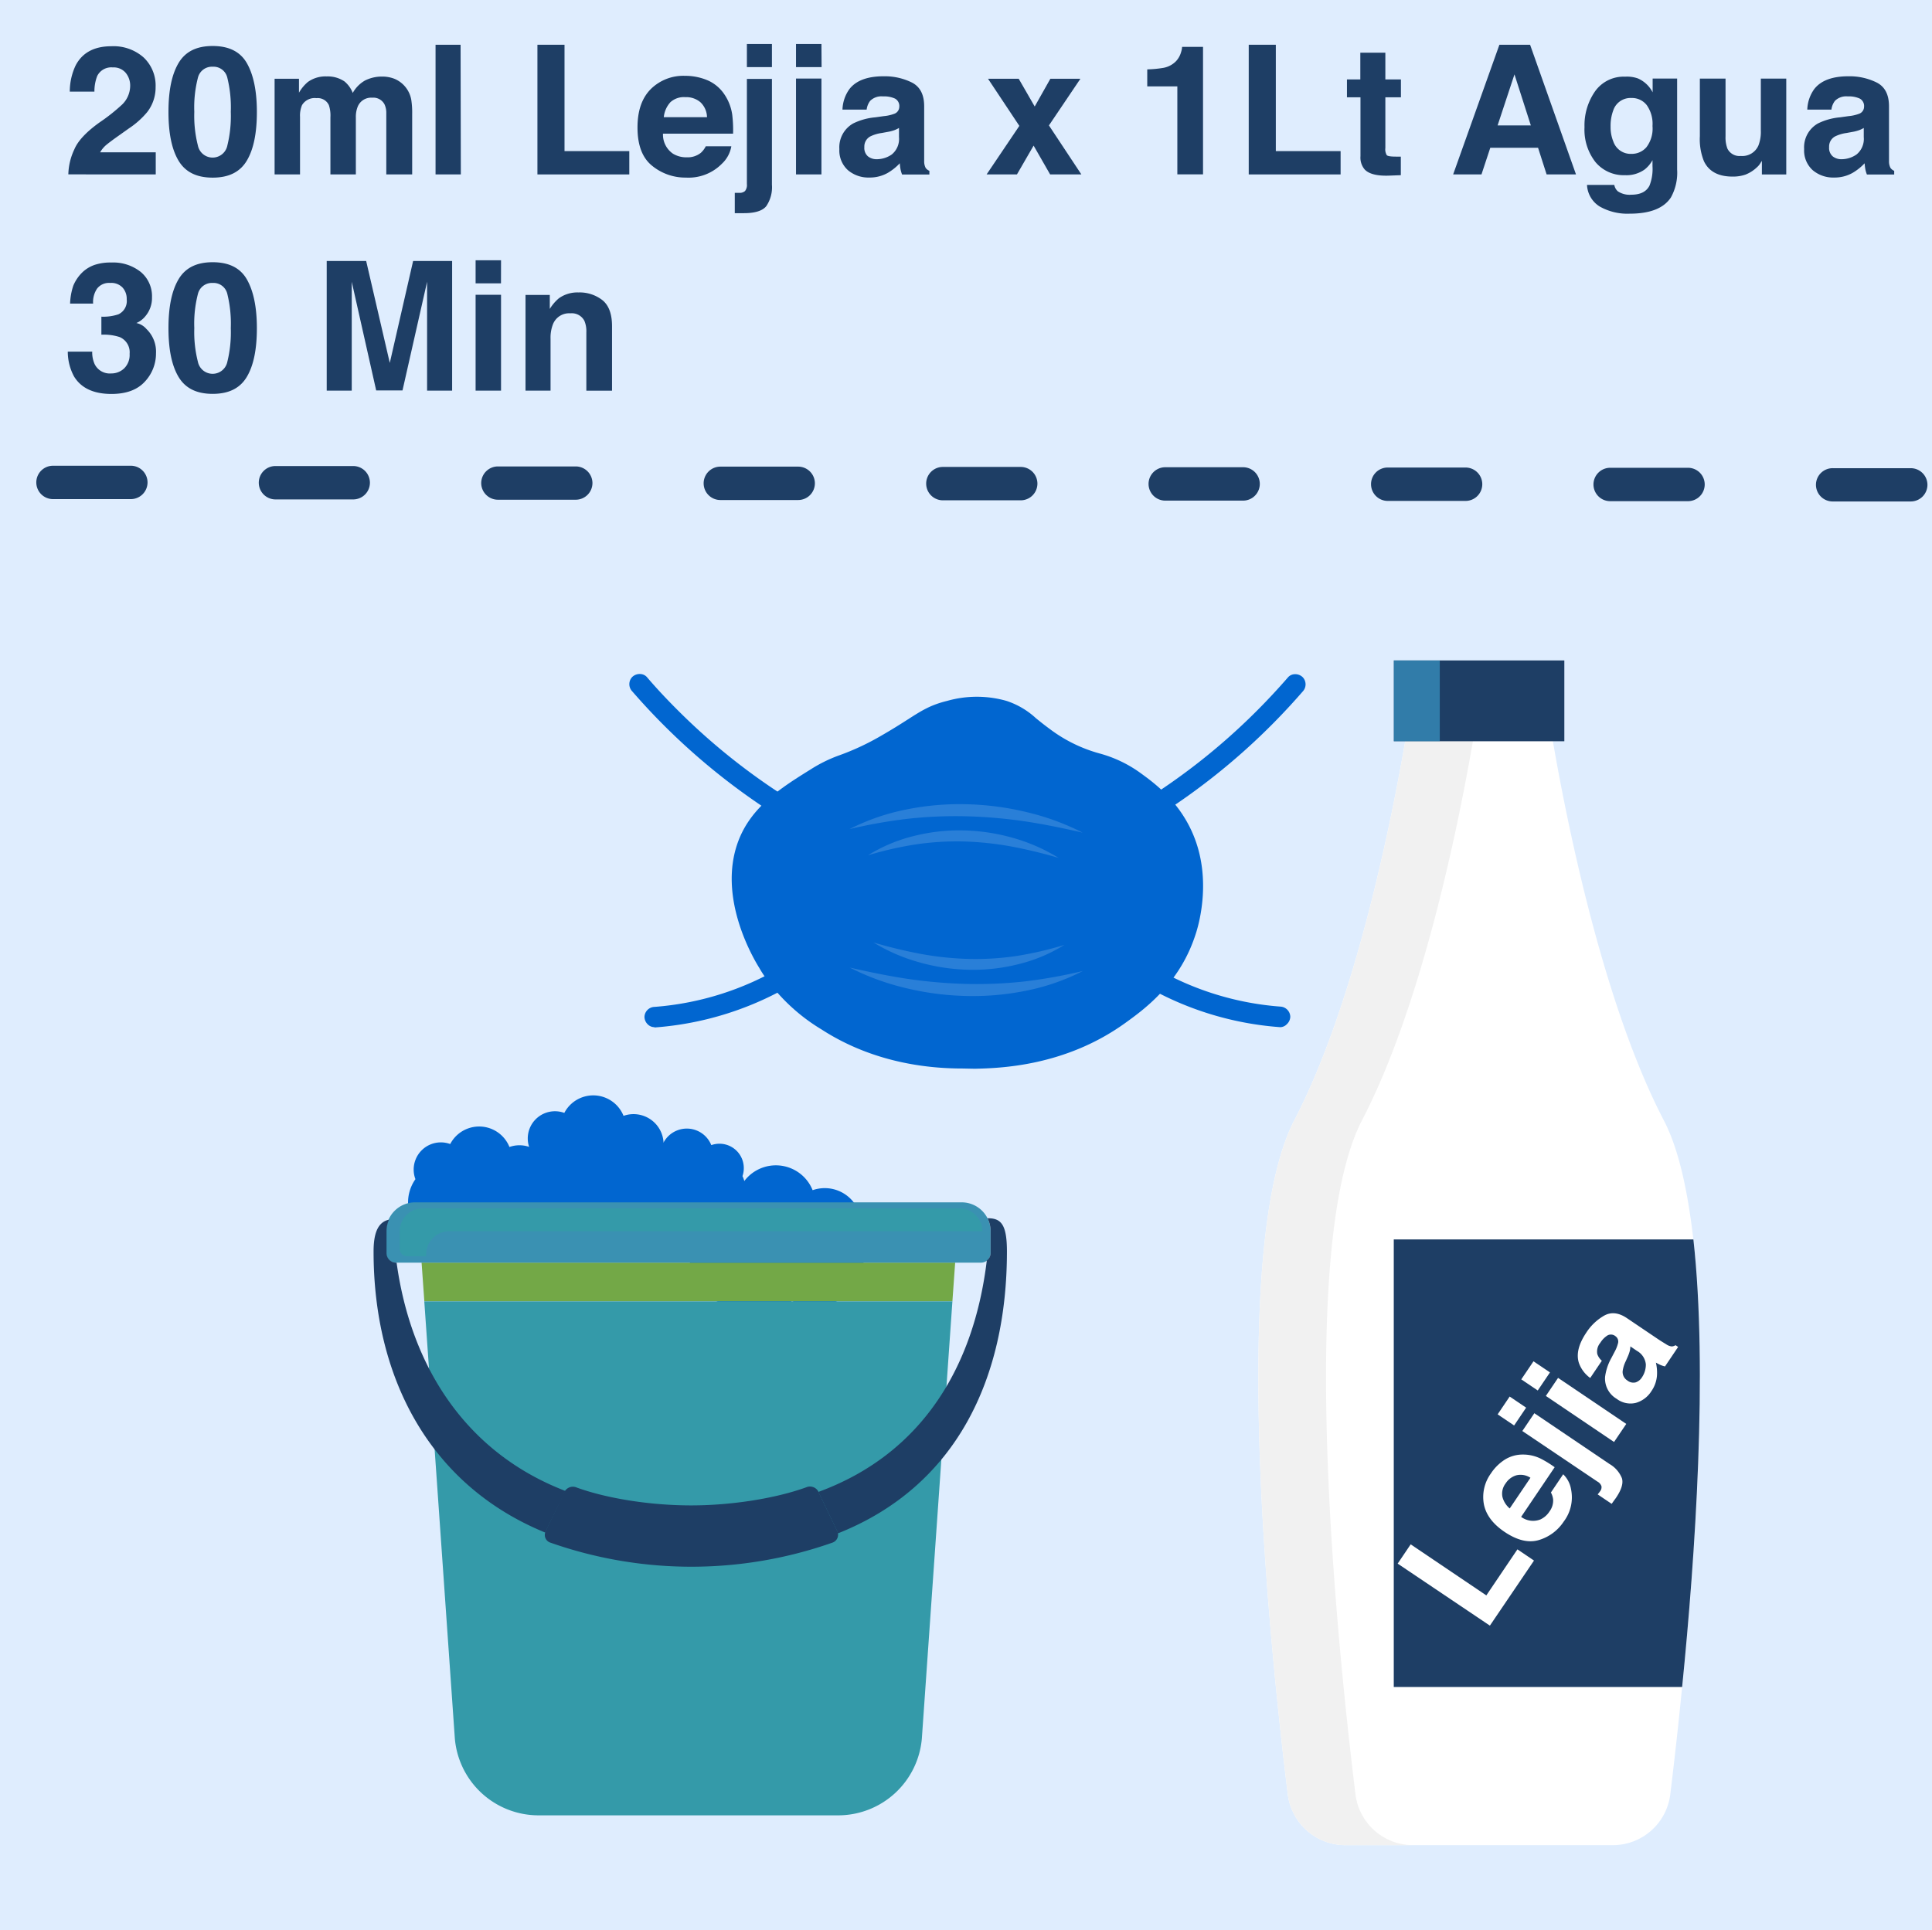 <svg xmlns="http://www.w3.org/2000/svg" viewBox="0 0 385.91 385.61"><defs><style>.cls-1{fill:#dfedfe;}.cls-2{fill:#0166d0;}.cls-3{opacity:0.18;}.cls-4{fill:#fff;}.cls-5{fill:#f1f1f1;}.cls-6{fill:#1e3e65;}.cls-7{fill:#44bbef;opacity:0.5;isolation:isolate;}.cls-8{fill:#73a847;}.cls-9{fill:#3a91b2;}.cls-10{fill:#349aa9;}</style></defs><g id="Capa_2" data-name="Capa 2"><g id="Layer_1" data-name="Layer 1"><rect class="cls-1" width="385.91" height="385.61"/><path class="cls-2" d="M160.53,161.88a127.85,127.85,0,0,1-25.31-19.58q-3.27-3.27-6.3-6.77a1.74,1.74,0,0,0-2.43,0,1.76,1.76,0,0,0,0,2.43A131,131,0,0,0,151,159.87q3.81,2.63,7.79,5a1.72,1.72,0,0,0,1.74-3Z"/><path class="cls-2" d="M159.67,165.43a2,2,0,0,1-1-.3c-2.69-1.59-5.32-3.27-7.81-5a131.22,131.22,0,0,1-24.57-22,2.07,2.07,0,0,1,0-2.88,2.16,2.16,0,0,1,1.57-.59,1.88,1.88,0,0,1,1.35.61c2,2.35,4.15,4.62,6.29,6.75a127.21,127.21,0,0,0,25.24,19.53h0a1.87,1.87,0,0,1,1,1.69,2.28,2.28,0,0,1-1.12,1.9A2,2,0,0,1,159.67,165.43Zm-31.91-30.07a1.46,1.46,0,0,0-1,.4,1.43,1.43,0,0,0,0,2,130.94,130.94,0,0,0,24.45,21.86c2.48,1.71,5.1,3.38,7.77,5a1.23,1.23,0,0,0,1.27,0,1.59,1.59,0,0,0,.78-1.32,1.25,1.25,0,0,0-.66-1.11h0A127.62,127.62,0,0,1,135,142.53c-2.14-2.14-4.27-4.42-6.32-6.78a1.17,1.17,0,0,0-.86-.38Z"/><path class="cls-2" d="M156.68,193.21a58.82,58.82,0,0,1-25.89,8.24,1.77,1.77,0,0,0-1.72,1.72,1.74,1.74,0,0,0,1.72,1.72,62.49,62.49,0,0,0,27.63-8.71c1.88-1.15.16-4.11-1.74-3Z"/><path class="cls-2" d="M130.69,205.22a1.86,1.86,0,0,1-1.26-.52,2.13,2.13,0,0,1-.7-1.53,2.07,2.07,0,0,1,2-2,58.67,58.67,0,0,0,25.75-8.19h0a1.93,1.93,0,0,1,2.73.72,2,2,0,0,1-.66,2.82,63.23,63.23,0,0,1-27.78,8.76Zm26.17-11.72a59.3,59.3,0,0,1-26,8.29,1.42,1.42,0,0,0-1.4,1.38,1.45,1.45,0,0,0,.48,1,1.14,1.14,0,0,0,.87.34,62.44,62.44,0,0,0,27.48-8.66,1.32,1.32,0,0,0,.43-1.89,1.26,1.26,0,0,0-1.82-.5Z"/><path class="cls-2" d="M226,161.88a127.85,127.85,0,0,0,25.31-19.58q3.27-3.27,6.3-6.77a1.74,1.74,0,0,1,2.43,0,1.76,1.76,0,0,1,0,2.43,131,131,0,0,1-24.51,21.91q-3.81,2.63-7.79,5a1.72,1.72,0,0,1-1.74-3Z"/><path class="cls-2" d="M226.84,165.42a2,2,0,0,1-1.72-1,2,2,0,0,1,.68-2.79h0A127.21,127.21,0,0,0,251,142.06c2.13-2.13,4.25-4.4,6.29-6.75a1.86,1.86,0,0,1,1.34-.61,2.12,2.12,0,0,1,1.57.59,2.07,2.07,0,0,1,0,2.88,131.22,131.22,0,0,1-24.57,22c-2.5,1.72-5.13,3.4-7.81,5A2.13,2.13,0,0,1,226.84,165.42Zm-.7-3.25a1.3,1.3,0,0,0-.44,1.87,1.28,1.28,0,0,0,1.83.51c2.67-1.58,5.29-3.25,7.77-5a130.59,130.59,0,0,0,24.45-21.86,1.43,1.43,0,0,0,0-2,1.5,1.5,0,0,0-1.07-.4,1.17,1.17,0,0,0-.86.38c-2,2.36-4.18,4.64-6.32,6.78a127.93,127.93,0,0,1-25.38,19.65Z"/><path class="cls-2" d="M229.82,193.21a58.82,58.82,0,0,0,25.89,8.24,1.77,1.77,0,0,1,1.72,1.72,1.74,1.74,0,0,1-1.72,1.72,62.49,62.49,0,0,1-27.63-8.71c-1.88-1.15-.16-4.11,1.74-3Z"/><path class="cls-2" d="M255.81,205.22h-.12a63.06,63.06,0,0,1-27.77-8.76,1.9,1.9,0,0,1-1-1.71,2.28,2.28,0,0,1,1.13-1.9,1.86,1.86,0,0,1,1.93.07h0a58.54,58.54,0,0,0,25.75,8.19,2.09,2.09,0,0,1,2,2,2.11,2.11,0,0,1-.7,1.53A1.85,1.85,0,0,1,255.81,205.22ZM229,193.29a1.2,1.2,0,0,0-.57.15,1.58,1.58,0,0,0-.78,1.32,1.21,1.21,0,0,0,.66,1.12,62.44,62.44,0,0,0,27.48,8.66,1.11,1.11,0,0,0,.87-.34,1.47,1.47,0,0,0,.48-1,1.43,1.43,0,0,0-1.4-1.38,59.13,59.13,0,0,1-26-8.29A1.37,1.37,0,0,0,229,193.29Z"/><path class="cls-2" d="M194.63,213.1c-5.18.13-18,.27-30.35-7.72A37.16,37.16,0,0,1,153,194.83c-.22-.32-.59-.86-1-1.57-.83-1.33-8.4-13.62-4.22-25,2.55-6.93,8.43-10.58,14.39-14.29,5.39-3.35,5.87-2.11,14-6.77,6.77-3.87,8.19-5.73,13.12-7a21.21,21.21,0,0,1,11.58,0c3.69,1.16,4.84,2.87,8.62,5.6,8.41,6.08,11.19,3.75,18.29,8.92,2.57,1.86,7.87,5.72,10.54,12.8,3.13,8.32.89,16.45.28,18.42-.24.78-.47,1.4-.62,1.82-3.23,8.65-9.48,13.3-13.38,16.12C212.79,212.48,200.27,213,194.63,213.1Z"/><path class="cls-2" d="M192.29,213.48c-5.8,0-17.28-.74-28.2-7.81A37.26,37.26,0,0,1,152.68,195c-.23-.34-.59-.87-1-1.59-1.42-2.28-8.33-14.19-4.25-25.25,2.59-7,8.66-10.81,14.53-14.46a28.31,28.31,0,0,1,5.79-2.83A50.17,50.17,0,0,0,176,147c2.21-1.27,3.82-2.29,5.24-3.2,2.87-1.84,4.61-2.95,8-3.78a21.68,21.68,0,0,1,11.76,0,16,16,0,0,1,5.93,3.48c.79.64,1.68,1.36,2.79,2.17a29.43,29.43,0,0,0,9.85,4.85,25.1,25.1,0,0,1,8.44,4.07c2.58,1.88,7.95,5.78,10.66,13,3.09,8.19,1,16.33.29,18.63-.24.77-.46,1.39-.63,1.84-3.33,8.93-9.94,13.71-13.5,16.28-12.09,8.75-25.17,9.07-30.1,9.19h0Z"/><g class="cls-3"><path class="cls-1" d="M169.69,165.65A43.35,43.35,0,0,1,181,161.74a53.39,53.39,0,0,1,12-1.06,56.57,56.57,0,0,1,12,1.56,49.72,49.72,0,0,1,11.27,4.12c-3.89-.89-7.75-1.69-11.63-2.27a97.4,97.4,0,0,0-11.66-1,87.79,87.79,0,0,0-11.68.5A101.1,101.1,0,0,0,169.69,165.65Z"/></g><g class="cls-3"><path class="cls-1" d="M173.38,170.88a31.32,31.32,0,0,1,9.15-3.85,37.07,37.07,0,0,1,9.95-1.12,39.26,39.26,0,0,1,9.89,1.5,35.8,35.8,0,0,1,9.1,4,96.86,96.86,0,0,0-9.49-2.29,62.85,62.85,0,0,0-9.56-1,55.81,55.81,0,0,0-9.57.6A71.06,71.06,0,0,0,173.38,170.88Z"/></g><g class="cls-3"><path class="cls-1" d="M216.3,194A43.35,43.35,0,0,1,205,197.93a53.39,53.39,0,0,1-12,1.06,56.57,56.57,0,0,1-12-1.56,49.72,49.72,0,0,1-11.27-4.12c3.89.89,7.75,1.69,11.63,2.27a97.4,97.4,0,0,0,11.66,1,87.79,87.79,0,0,0,11.68-.5A102.91,102.91,0,0,0,216.3,194Z"/></g><g class="cls-3"><path class="cls-1" d="M212.61,188.78a31.32,31.32,0,0,1-9.15,3.85,37.07,37.07,0,0,1-10,1.12,39.26,39.26,0,0,1-9.89-1.5,35.8,35.8,0,0,1-9.1-3.95,96.86,96.86,0,0,0,9.49,2.29,62.85,62.85,0,0,0,9.56,1,55.81,55.81,0,0,0,9.57-.6A69.19,69.19,0,0,0,212.61,188.78Z"/></g><path class="cls-4" d="M336,337.05c-.84,8.56-1.7,16-2.37,21.45a11.56,11.56,0,0,1-11.5,10.15H268.74a11.59,11.59,0,0,1-11.51-10.17c-3.51-28.59-11.92-109.22,1.32-134.68,16.2-31.17,23.67-85.29,23.67-85.29h26.43s7.47,54.12,23.67,85.29c2.95,5.62,4.79,14,5.92,23.83C341.15,273.83,338.63,310.86,336,337.05Z"/><path class="cls-5" d="M270.75,358.48c-3.51-28.59-11.92-109.22,1.32-134.68,16.2-31.17,23.67-85.3,23.67-85.3H282.22s-7.47,54.12-23.67,85.3c-13.24,25.46-4.84,106.09-1.32,134.68a11.58,11.58,0,0,0,11.51,10.17h13.52A11.58,11.58,0,0,1,270.75,358.48Z"/><path class="cls-6" d="M336,337.05H278.4V247.63h59.85C341.15,273.83,338.63,310.86,336,337.05Z"/><rect class="cls-6" x="278.41" y="131.95" width="34.06" height="16.15"/><rect class="cls-7" x="278.41" y="131.95" width="9.18" height="16.15"/><path class="cls-4" d="M279.18,312.4l2.6-3.85,15.11,10.2,6.21-9.2,3.31,2.24-8.81,13Z"/><path class="cls-4" d="M300.61,291.61a6.72,6.72,0,0,1,3.6-1,8,8,0,0,1,3.55.82,21.38,21.38,0,0,1,2.78,1.71l-6.7,9.92a4,4,0,0,0,3.84.52,4.33,4.33,0,0,0,1.84-1.62,3.64,3.64,0,0,0,.71-2.4,3.82,3.82,0,0,0-.44-1.37l2.45-3.64a5.38,5.38,0,0,1,1.57,3,8,8,0,0,1-1.47,6.46,9,9,0,0,1-4.92,3.67q-3.07.94-6.86-1.6-3.54-2.38-4.16-5.54a8,8,0,0,1,1.4-6.15A9.36,9.36,0,0,1,300.61,291.61Zm-.52,7.4a4.49,4.49,0,0,0,1.47,2.37l4.14-6.13a3.58,3.58,0,0,0-2.79-.5,3.8,3.8,0,0,0-2.16,1.62A3.36,3.36,0,0,0,300.09,299Z"/><path class="cls-4" d="M319.13,298.57l.32-.4.16-.22a1.32,1.32,0,0,0,.28-1,1.67,1.67,0,0,0-.81-.94l-15-10.1,2.4-3.56,15,10.14a5.76,5.76,0,0,1,2.5,2.87c.29,1-.1,2.27-1.16,3.85-.07.11-.19.27-.34.47l-.56.78Zm-14.29-17.33-2.4,3.56-3.29-2.22,2.4-3.56Z"/><path class="cls-4" d="M309.6,274.2l-2.44,3.61-3.29-2.22,2.44-3.61Zm-.82,4.7,2.44-3.61,13.62,9.2-2.44,3.61Z"/><path class="cls-4" d="M322.53,270.05a7.12,7.12,0,0,0,.65-1.63,1.3,1.3,0,0,0-.49-1.45,1.43,1.43,0,0,0-1.55-.19,4.53,4.53,0,0,0-1.49,1.51,2.71,2.71,0,0,0-.6,2.23,3.14,3.14,0,0,0,.91,1.35l-2.32,3.44a6.29,6.29,0,0,1-2.26-3c-.56-1.76-.06-3.78,1.49-6.08a10.37,10.37,0,0,1,3.58-3.39q2.07-1.14,4.53.52l6.25,4.22c.43.29,1,.64,1.59,1a2.44,2.44,0,0,0,1.09.43,1.52,1.52,0,0,0,.77-.25l.52.35L332.58,273a5.08,5.08,0,0,1-.93-.3,8.51,8.51,0,0,1-.89-.46,8.87,8.87,0,0,1,.21,2.63,6.28,6.28,0,0,1-1.1,3.06,5.44,5.44,0,0,1-3.13,2.36,4.55,4.55,0,0,1-3.81-.81,4.69,4.69,0,0,1-2.32-4.41,10.49,10.49,0,0,1,1.25-3.74Zm3.13-1.05a4.54,4.54,0,0,1-.12.92,7.12,7.12,0,0,1-.4,1.12l-.4.91a6.4,6.4,0,0,0-.62,2,2,2,0,0,0,.94,1.86,1.9,1.9,0,0,0,1.66.38,2.37,2.37,0,0,0,1.25-1,4.53,4.53,0,0,0,.78-2.61,3.46,3.46,0,0,0-1.77-2.68Z"/><path class="cls-2" d="M172.05,244.69a7.31,7.31,0,0,0-7.31-7.31,7.45,7.45,0,0,0-2.42.41,7.91,7.91,0,0,0-14.35-.72,6.6,6.6,0,0,0-8.86,6.19,6.68,6.68,0,0,0,.42,2.33A9.82,9.82,0,0,0,146.64,261a6.43,6.43,0,0,0,11.51-1.09,9.82,9.82,0,0,0,13.48-12.84A6.75,6.75,0,0,0,172.05,244.69Z"/><path class="cls-2" d="M109.76,234.84a6,6,0,0,0-8-5.68,6.52,6.52,0,0,0-11.83-.59,5.49,5.49,0,0,0-1.87-.33,5.43,5.43,0,0,0-5.43,5.43,5.32,5.32,0,0,0,.35,1.92,8.09,8.09,0,0,0,5.86,12.71,5.3,5.3,0,0,0,9.49-.9,8,8,0,0,0,3.78.93,8.1,8.1,0,0,0,8.1-8.1,8,8,0,0,0-.76-3.42A6.08,6.08,0,0,0,109.76,234.84Z"/><path class="cls-2" d="M132.55,228.62a6,6,0,0,0-8-5.68,6.52,6.52,0,0,0-11.83-.59,5.49,5.49,0,0,0-1.87-.33,5.43,5.43,0,0,0-5.43,5.43,5.32,5.32,0,0,0,.35,1.92,8.09,8.09,0,0,0,5.86,12.71,5.3,5.3,0,0,0,9.49-.9,8,8,0,0,0,3.78.93A8.1,8.1,0,0,0,133,234a8,8,0,0,0-.76-3.42A6,6,0,0,0,132.55,228.62Z"/><path class="cls-2" d="M148.57,233.38a4.86,4.86,0,0,0-6.49-4.59,5.27,5.27,0,0,0-9.56-.48,4.39,4.39,0,0,0-5.91,4.13,4.4,4.4,0,0,0,.28,1.55,6.55,6.55,0,0,0,4.74,10.28,4.29,4.29,0,0,0,7.68-.73,6.55,6.55,0,0,0,9-8.56A4.93,4.93,0,0,0,148.57,233.38Z"/><polygon class="cls-8" points="190.79 252.26 190.24 260 84.76 260 84.21 252.26 190.79 252.26"/><path class="cls-9" d="M197.87,246v4.34a1.92,1.92,0,0,1-1.93,1.93H79.06a1.92,1.92,0,0,1-1.93-1.93V246a5.78,5.78,0,0,1,5.78-5.78H192.08A5.78,5.78,0,0,1,197.87,246Z"/><path class="cls-10" d="M85.13,250.61A4.58,4.58,0,0,1,89.71,246H196.24a4.59,4.59,0,0,0-4.58-4.57H84.41A4.58,4.58,0,0,0,79.83,246v3.44A1.52,1.52,0,0,0,81.36,251h3.77Z"/><path class="cls-10" d="M190.24,260l-6.1,87.3a16.78,16.78,0,0,1-16.5,15.39H107.36A16.78,16.78,0,0,1,90.85,347.3L84.75,260Z"/><path class="cls-6" d="M167.38,306.35a1.67,1.67,0,0,1-1.14,1.87,84.86,84.86,0,0,1-56.27,0,1.61,1.61,0,0,1-1.08-2l0-.12,3.93-8.17s0,0,0,0a1.9,1.9,0,0,1,2.4-.72c6,2.17,14.64,3.56,22.83,3.56S155,299.34,161,297.17a1.91,1.91,0,0,1,2.42.75l.09.2,3.84,8A2,2,0,0,1,167.38,306.35Z"/><path class="cls-6" d="M108.94,306.09l0,.12,0,0c-23.25-9.5-34.32-31.06-34.32-56.15,0-3.42.73-5.88,3.09-6.38a5.53,5.53,0,0,0-.5,2.32v4.34a1.92,1.92,0,0,0,1.93,1.93h.08c2.87,20.85,13.89,38,33.74,45.62,0,0,0,0,0,0Z"/><path class="cls-6" d="M201.13,250.05c0,25.21-10,46.87-33.74,56.3a2.14,2.14,0,0,0-.09-.27l-3.84-8c20.71-7.58,31.09-25,33.65-46.25a1.88,1.88,0,0,0,.76-1.54V246a5.7,5.7,0,0,0-.62-2.6l.05,0C200,243.38,201.13,244.7,201.13,250.05Z"/><path class="cls-6" d="M96.12,96.5h0a3.34,3.34,0,0,0,3.33,3.34l15.55,0a3.34,3.34,0,0,0,3.34-3.33h0A3.34,3.34,0,0,0,115,93.19l-15.55,0A3.34,3.34,0,0,0,96.12,96.5Z"/><path class="cls-6" d="M51.69,96.44h0A3.34,3.34,0,0,0,55,99.78l15.55,0a3.34,3.34,0,0,0,3.34-3.33h0a3.34,3.34,0,0,0-3.33-3.34L55,93.11A3.33,3.33,0,0,0,51.69,96.44Z"/><path class="cls-6" d="M185,96.62h0a3.34,3.34,0,0,0,3.33,3.34l15.55,0a3.34,3.34,0,0,0,3.34-3.33h0a3.34,3.34,0,0,0-3.33-3.34l-15.55,0A3.33,3.33,0,0,0,185,96.62Z"/><path class="cls-6" d="M7.25,96.38h0a3.34,3.34,0,0,0,3.33,3.34l15.55,0a3.34,3.34,0,0,0,3.34-3.33h0a3.34,3.34,0,0,0-3.33-3.34l-15.55,0A3.34,3.34,0,0,0,7.25,96.38Z"/><path class="cls-6" d="M140.55,96.56h0a3.34,3.34,0,0,0,3.33,3.34l15.55,0a3.34,3.34,0,0,0,3.34-3.33h0a3.34,3.34,0,0,0-3.33-3.34l-15.55,0A3.34,3.34,0,0,0,140.55,96.56Z"/><path class="cls-6" d="M362.73,96.85h0a3.34,3.34,0,0,0,3.33,3.34l15.55,0A3.34,3.34,0,0,0,385,96.88h0a3.34,3.34,0,0,0-3.33-3.34l-15.55,0A3.33,3.33,0,0,0,362.73,96.85Z"/><path class="cls-6" d="M318.29,96.79h0a3.34,3.34,0,0,0,3.33,3.34l15.55,0a3.34,3.34,0,0,0,3.34-3.33h0a3.34,3.34,0,0,0-3.33-3.34l-15.55,0A3.34,3.34,0,0,0,318.29,96.79Z"/><path class="cls-6" d="M229.42,96.68h0a3.34,3.34,0,0,0,3.33,3.34l15.55,0a3.34,3.34,0,0,0,3.34-3.33h0a3.34,3.34,0,0,0-3.33-3.34l-15.55,0A3.34,3.34,0,0,0,229.42,96.68Z"/><path class="cls-6" d="M273.86,96.74h0a3.34,3.34,0,0,0,3.33,3.34l15.55,0a3.34,3.34,0,0,0,3.34-3.33h0a3.34,3.34,0,0,0-3.33-3.34l-15.55,0A3.32,3.32,0,0,0,273.86,96.74Z"/><path class="cls-6" d="M14.85,29.84q1.07-2.55,5.06-5.4a37.22,37.22,0,0,0,4.48-3.55A5.25,5.25,0,0,0,26,17.23a4,4,0,0,0-.9-2.69,3.14,3.14,0,0,0-2.57-1.07,3.13,3.13,0,0,0-3.11,1.71,8.44,8.44,0,0,0-.56,3.13H13.94a12.21,12.21,0,0,1,1.18-5.26c1.34-2.54,3.71-3.81,7.13-3.81a9.06,9.06,0,0,1,6.44,2.24,7.72,7.72,0,0,1,2.39,5.93,8,8,0,0,1-1.69,5,16.83,16.83,0,0,1-3.65,3.25l-2,1.42c-1.26.89-2.12,1.54-2.58,1.93A5.61,5.61,0,0,0,20,30.43H31.11v4.41H13.65A12.31,12.31,0,0,1,14.85,29.84Z"/><path class="cls-6" d="M49.31,12.62c1.31,2.29,2,5.53,2,9.74s-.65,7.45-2,9.72-3.58,3.41-6.83,3.41S37,34.35,35.65,32.08s-2-5.51-2-9.72.65-7.45,2-9.74,3.58-3.43,6.83-3.43S48,10.33,49.31,12.62ZM39.53,29.08a3,3,0,0,0,5.88,0,24.58,24.58,0,0,0,.69-6.72,24.76,24.76,0,0,0-.69-6.82,2.83,2.83,0,0,0-2.93-2.21,2.88,2.88,0,0,0-2.95,2.21,23.73,23.73,0,0,0-.72,6.82A24,24,0,0,0,39.53,29.08Z"/><path class="cls-6" d="M78.83,15.76a5.6,5.6,0,0,1,3.32,4.18,16.6,16.6,0,0,1,.18,2.83l0,12.08H77.16V22.65a4,4,0,0,0-.35-1.79,2.51,2.51,0,0,0-2.46-1.34,2.89,2.89,0,0,0-2.87,1.72,5.41,5.41,0,0,0-.4,2.2V34.85H66V23.44A6.51,6.51,0,0,0,65.69,21a2.45,2.45,0,0,0-2.48-1.39A2.94,2.94,0,0,0,60.33,21a5.36,5.36,0,0,0-.4,2.36V34.85H54.85V15.73h4.87v2.79a8,8,0,0,1,1.76-2.13,6,6,0,0,1,3.78-1.12,5.94,5.94,0,0,1,3.55,1,5.6,5.6,0,0,1,1.65,2.3,6.46,6.46,0,0,1,2.44-2.48,7.43,7.43,0,0,1,3.45-.79A6.6,6.6,0,0,1,78.83,15.76Z"/><path class="cls-6" d="M92.05,34.85H87V8.94h5Z"/><path class="cls-6" d="M107.35,8.94h5.41V30.19H125.7v4.66H107.35Z"/><path class="cls-6" d="M141.42,16.08a7.77,7.77,0,0,1,3.31,2.83,9.6,9.6,0,0,1,1.53,4,25.62,25.62,0,0,1,.17,3.8h-14a4.61,4.61,0,0,0,2,4,5.09,5.09,0,0,0,2.76.72,4.21,4.21,0,0,0,2.78-.88,4.3,4.3,0,0,0,1-1.32h5.11a6.17,6.17,0,0,1-1.86,3.46,9.33,9.33,0,0,1-7.21,2.79,10.46,10.46,0,0,1-6.75-2.36q-2.93-2.35-2.92-7.67c0-3.32.88-5.86,2.64-7.64a9.24,9.24,0,0,1,6.85-2.66A11.43,11.43,0,0,1,141.42,16.08Zm-7.5,4.33a5.18,5.18,0,0,0-1.33,3h8.63a4.21,4.21,0,0,0-1.33-3,4.38,4.38,0,0,0-3-1A4,4,0,0,0,133.92,20.41Z"/><path class="cls-6" d="M146.77,38.53l.6,0h.32a1.59,1.59,0,0,0,1.12-.36,1.91,1.91,0,0,0,.38-1.4v-21h5V36.91a6.7,6.7,0,0,1-1.14,4.29c-.76.93-2.26,1.39-4.48,1.39l-.68,0-1.12,0v-4Zm7.42-25.12h-5V8.79h5Z"/><path class="cls-6" d="M164.11,13.41H159V8.79h5.08ZM159,15.69h5.08V34.85H159Z"/><path class="cls-6" d="M176.55,23.2a7.86,7.86,0,0,0,2-.44,1.5,1.5,0,0,0,1.08-1.42,1.69,1.69,0,0,0-.83-1.63,5.2,5.2,0,0,0-2.43-.45,3.19,3.19,0,0,0-2.55.88,3.59,3.59,0,0,0-.71,1.76h-4.83a7.39,7.39,0,0,1,1.41-4.13q2-2.54,6.85-2.53a12.2,12.2,0,0,1,5.61,1.25q2.44,1.25,2.45,4.71V30c0,.61,0,1.35,0,2.21a2.79,2.79,0,0,0,.3,1.34,1.76,1.76,0,0,0,.74.58v.74h-5.45a6,6,0,0,1-.32-1.09,11.19,11.19,0,0,1-.14-1.16,10.67,10.67,0,0,1-2.4,1.92,7.27,7.27,0,0,1-3.68.93A6.32,6.32,0,0,1,169.37,34a5.3,5.3,0,0,1-1.71-4.21,5.47,5.47,0,0,1,2.75-5.12,12.41,12.41,0,0,1,4.43-1.23Zm3.06,2.34a5.14,5.14,0,0,1-1,.48,8,8,0,0,1-1.34.34l-1.14.21a7.45,7.45,0,0,0-2.3.69,2.29,2.29,0,0,0-1.18,2.13,2.21,2.21,0,0,0,.72,1.85,2.75,2.75,0,0,0,1.76.57,5.25,5.25,0,0,0,3-.95,4,4,0,0,0,1.44-3.46V25.54Z"/><path class="cls-6" d="M197.07,34.85l6.54-9.7-6.26-9.42h6.13l3.2,5.55,3.13-5.55h6l-6.29,9.33L216,34.85h-6.24l-3.3-5.76-3.33,5.76Z"/><path class="cls-6" d="M229.16,17.27V13.86a21.89,21.89,0,0,0,3.31-.32,4.68,4.68,0,0,0,2.46-1.34,4.44,4.44,0,0,0,1-1.83,4.15,4.15,0,0,0,.19-1h4.18V34.84h-5.13V17.26h-6Z"/><path class="cls-6" d="M249.43,8.94h5.41V30.19h12.94v4.66H249.43Z"/><path class="cls-6" d="M269.05,19.44V15.87h2.67V10.53h5v5.34h3.11v3.57h-3.11V29.56A2.28,2.28,0,0,0,277,31c.2.2.81.29,1.83.29h.48c.17,0,.34,0,.5,0V35l-2.37.09c-2.37.08-4-.33-4.85-1.23a3.66,3.66,0,0,1-.84-2.65V19.44Z"/><path class="cls-6" d="M299.5,8.94h6.13l9.17,25.91h-5.87l-1.71-5.33h-9.54l-1.76,5.33h-5.66Zm-.36,16.12h6.64l-3.27-10.2Z"/><path class="cls-6" d="M327.16,15.67a6,6,0,0,1,2.95,2.78V15.69H335V33.87a10.19,10.19,0,0,1-1.25,5.59c-1.43,2.16-4.17,3.23-8.23,3.23a11.18,11.18,0,0,1-6-1.44A5.36,5.36,0,0,1,317,36.94h5.45a2.24,2.24,0,0,0,.69,1.27,4.21,4.21,0,0,0,2.72.69c1.8,0,3-.6,3.62-1.81a9.11,9.11,0,0,0,.6-3.9V32a6.14,6.14,0,0,1-1.55,1.85A6.23,6.23,0,0,1,324.61,35a7.35,7.35,0,0,1-5.9-2.59,10.49,10.49,0,0,1-2.21-7,11.88,11.88,0,0,1,2.12-7.18,7,7,0,0,1,6-2.91A6.46,6.46,0,0,1,327.16,15.67Zm1.71,13.74a6.13,6.13,0,0,0,1.21-4.23A6.45,6.45,0,0,0,328.93,21a3.73,3.73,0,0,0-3.07-1.42,3.62,3.62,0,0,0-3.62,2.48,8.81,8.81,0,0,0-.53,3.25,7.53,7.53,0,0,0,.56,3,3.65,3.65,0,0,0,3.64,2.43A3.84,3.84,0,0,0,328.87,29.41Z"/><path class="cls-6" d="M344.67,15.69V27.24a6.19,6.19,0,0,0,.38,2.46,2.68,2.68,0,0,0,2.68,1.46,3.5,3.5,0,0,0,3.5-2.07,7.48,7.48,0,0,0,.49-3V15.7h5.08V34.86h-4.87V32.15c-.05.06-.16.23-.35.53a3.32,3.32,0,0,1-.67.77,7,7,0,0,1-2.27,1.44,7.67,7.67,0,0,1-2.57.39q-4.24,0-5.71-3.06a11.69,11.69,0,0,1-.82-5V15.7h5.13Z"/><path class="cls-6" d="M369.26,23.2a7.86,7.86,0,0,0,2-.44,1.5,1.5,0,0,0,1.08-1.42,1.69,1.69,0,0,0-.83-1.63,5.2,5.2,0,0,0-2.43-.45,3.19,3.19,0,0,0-2.55.88,3.59,3.59,0,0,0-.71,1.76H361a7.39,7.39,0,0,1,1.41-4.13q2-2.54,6.85-2.53a12.2,12.2,0,0,1,5.61,1.25q2.44,1.25,2.45,4.71V30c0,.61,0,1.35,0,2.21a2.79,2.79,0,0,0,.3,1.34,1.76,1.76,0,0,0,.74.58v.74h-5.45a6,6,0,0,1-.32-1.09,11.19,11.19,0,0,1-.14-1.16,10.67,10.67,0,0,1-2.4,1.92,7.27,7.27,0,0,1-3.68.93A6.32,6.32,0,0,1,362.08,34a5.3,5.3,0,0,1-1.71-4.21,5.47,5.47,0,0,1,2.75-5.12,12.41,12.41,0,0,1,4.43-1.23Zm3.06,2.34a5.14,5.14,0,0,1-1,.48,8,8,0,0,1-1.34.34l-1.14.21a7.45,7.45,0,0,0-2.3.69,2.29,2.29,0,0,0-1.18,2.13,2.21,2.21,0,0,0,.72,1.85,2.75,2.75,0,0,0,1.76.57,5.25,5.25,0,0,0,3-.95,4,4,0,0,0,1.44-3.46V25.54Z"/><path class="cls-6" d="M18.42,70.23a5.7,5.7,0,0,0,.49,2.53,3.36,3.36,0,0,0,3.31,1.85,3.69,3.69,0,0,0,2.57-1,3.75,3.75,0,0,0,1.1-2.91,3.29,3.29,0,0,0-2-3.36,10.22,10.22,0,0,0-3.64-.47V63.27a9.45,9.45,0,0,0,3.4-.47,2.93,2.93,0,0,0,1.66-3,3.33,3.33,0,0,0-.85-2.37A3.1,3.1,0,0,0,22,56.53a3,3,0,0,0-2.6,1.12,4.77,4.77,0,0,0-.8,3H14a12.47,12.47,0,0,1,.65-3.6,8,8,0,0,1,1.93-2.76,6.77,6.77,0,0,1,2.33-1.37,10,10,0,0,1,3.32-.47,8.83,8.83,0,0,1,5.89,1.89,6.3,6.3,0,0,1,2.24,5.07A5.62,5.62,0,0,1,29,63.22a4.65,4.65,0,0,1-1.76,1.32,3.6,3.6,0,0,1,2,1.18,6.28,6.28,0,0,1,1.92,4.85,8.2,8.2,0,0,1-2.24,5.69q-2.24,2.44-6.63,2.45c-3.61,0-6.11-1.18-7.52-3.53a10.41,10.41,0,0,1-1.23-4.92h4.93Z"/><path class="cls-6" d="M49.31,55.82c1.31,2.29,2,5.53,2,9.74s-.65,7.45-2,9.72-3.58,3.41-6.83,3.41S37,77.55,35.65,75.28s-2-5.51-2-9.72.65-7.45,2-9.74,3.58-3.43,6.83-3.43S48,53.53,49.31,55.82ZM39.53,72.28a3,3,0,0,0,5.88,0,24.58,24.58,0,0,0,.69-6.72,24.76,24.76,0,0,0-.69-6.82,2.83,2.83,0,0,0-2.93-2.21,2.88,2.88,0,0,0-2.95,2.21,23.73,23.73,0,0,0-.72,6.82A24,24,0,0,0,39.53,72.28Z"/><path class="cls-6" d="M82.52,52.14h7.79V78.05h-5V60.52c0-.5,0-1.21,0-2.12s0-1.61,0-2.1L80.4,78H75.14L70.26,56.3c0,.49,0,1.19,0,2.1s0,1.61,0,2.12V78.05h-5V52.14h7.88l4.72,20.37Z"/><path class="cls-6" d="M100.07,56.61H95V52h5.08ZM95,58.89h5.08V78.05H95Z"/><path class="cls-6" d="M120.37,60q1.88,1.56,1.88,5.16v12.9h-5.13V66.4a5.31,5.31,0,0,0-.4-2.32,2.83,2.83,0,0,0-2.79-1.48,3.46,3.46,0,0,0-3.47,2.16,7.38,7.38,0,0,0-.49,2.92V78.05h-5V58.93h4.85v2.79a8.72,8.72,0,0,1,1.82-2.13,6.34,6.34,0,0,1,3.9-1.16A7.38,7.38,0,0,1,120.37,60Z"/></g></g></svg>